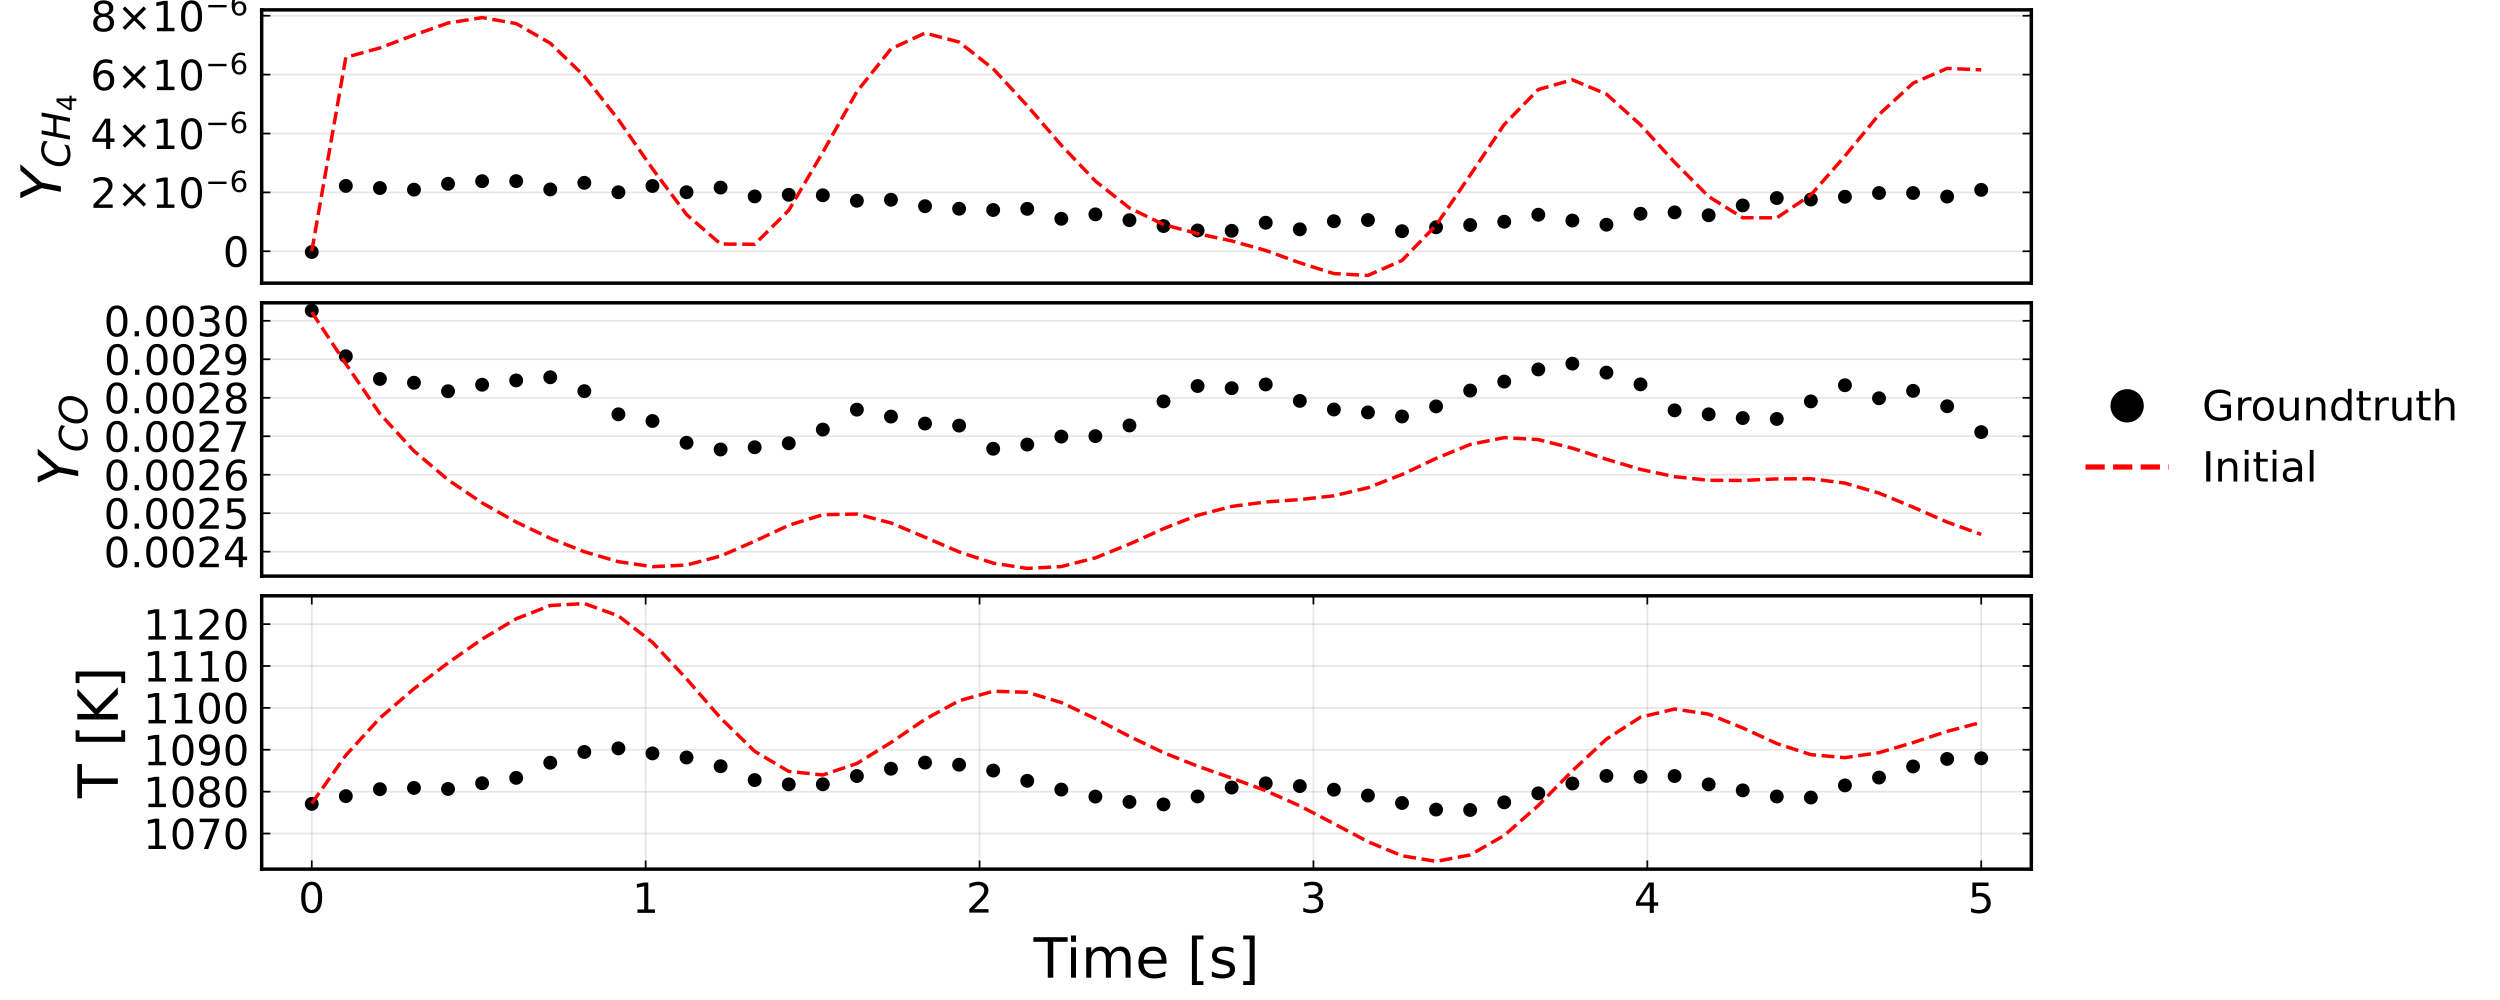 <?xml version="1.0" encoding="utf-8" standalone="no"?>
<!DOCTYPE svg PUBLIC "-//W3C//DTD SVG 1.1//EN"
  "http://www.w3.org/Graphics/SVG/1.1/DTD/svg11.dtd">
<!-- Created with matplotlib (https://matplotlib.org/) -->
<svg height="288pt" version="1.1" viewBox="0 0 720 288" width="720pt" xmlns="http://www.w3.org/2000/svg" xmlns:xlink="http://www.w3.org/1999/xlink">
 <defs>
  <style type="text/css">*{stroke-linecap:butt;stroke-linejoin:round;}</style>
 </defs>
 <g id="figure_1">
  <g id="patch_1">
   <path d="M 0 288 
L 720 288 
L 720 0 
L 0 0 
z
" style="fill:#ffffff;"/>
  </g>
  <g id="axes_1">
   <g id="patch_2">
    <path d="M 75.363 81.545 
L 585.015 81.545 
L 585.015 2.835 
L 75.363 2.835 
z
" style="fill:#ffffff;"/>
   </g>
   <g id="matplotlib.axis_1">
    <g id="xtick_1"/>
    <g id="xtick_2"/>
    <g id="xtick_3"/>
    <g id="xtick_4"/>
    <g id="xtick_5"/>
    <g id="xtick_6"/>
   </g>
   <g id="matplotlib.axis_2">
    <g id="ytick_1">
     <g id="line2d_1">
      <path clip-path="url(#p61546c32e8)" d="M 75.363 72.363 
L 585.015 72.363 
" style="fill:none;stroke:#000000;stroke-linecap:square;stroke-opacity:0.1;stroke-width:0.5;"/>
     </g>
     <g id="line2d_2">
      <defs>
       <path d="M 0 0 
L 2.5 0 
" id="md23086aab2" style="stroke:#000000;stroke-width:0.5;"/>
      </defs>
      <g>
       <use style="stroke:#000000;stroke-width:0.5;" x="75.363" xlink:href="#md23086aab2" y="72.363"/>
      </g>
     </g>
     <g id="line2d_3">
      <defs>
       <path d="M 0 0 
L -2.5 0 
" id="me1555cc470" style="stroke:#000000;stroke-width:0.5;"/>
      </defs>
      <g>
       <use style="stroke:#000000;stroke-width:0.5;" x="585.015" xlink:href="#me1555cc470" y="72.363"/>
      </g>
     </g>
     <g id="text_1">
      <!-- $\mathregular{0}$ -->
      <g transform="translate(64.183 76.922)scale(0.12 -0.12)">
       <defs>
        <path d="M 31.781 66.406 
Q 24.172 66.406 20.328 58.906 
Q 16.5 51.422 16.5 36.375 
Q 16.5 21.391 20.328 13.891 
Q 24.172 6.391 31.781 6.391 
Q 39.453 6.391 43.281 13.891 
Q 47.125 21.391 47.125 36.375 
Q 47.125 51.422 43.281 58.906 
Q 39.453 66.406 31.781 66.406 
z
M 31.781 74.219 
Q 44.047 74.219 50.516 64.516 
Q 56.984 54.828 56.984 36.375 
Q 56.984 17.969 50.516 8.266 
Q 44.047 -1.422 31.781 -1.422 
Q 19.531 -1.422 13.062 8.266 
Q 6.594 17.969 6.594 36.375 
Q 6.594 54.828 13.062 64.516 
Q 19.531 74.219 31.781 74.219 
z
" id="DejaVuSans-48"/>
       </defs>
       <use transform="translate(0 0.781)" xlink:href="#DejaVuSans-48"/>
      </g>
     </g>
    </g>
    <g id="ytick_2">
     <g id="line2d_4">
      <path clip-path="url(#p61546c32e8)" d="M 75.363 55.406 
L 585.015 55.406 
" style="fill:none;stroke:#000000;stroke-linecap:square;stroke-opacity:0.1;stroke-width:0.5;"/>
     </g>
     <g id="line2d_5">
      <g>
       <use style="stroke:#000000;stroke-width:0.5;" x="75.363" xlink:href="#md23086aab2" y="55.406"/>
      </g>
     </g>
     <g id="line2d_6">
      <g>
       <use style="stroke:#000000;stroke-width:0.5;" x="585.015" xlink:href="#me1555cc470" y="55.406"/>
      </g>
     </g>
     <g id="text_2">
      <!-- $\mathregular{2×10^{-6}}$ -->
      <g transform="translate(26.023 59.965)scale(0.12 -0.12)">
       <defs>
        <path d="M 19.188 8.297 
L 53.609 8.297 
L 53.609 0 
L 7.328 0 
L 7.328 8.297 
Q 12.938 14.109 22.625 23.891 
Q 32.328 33.688 34.812 36.531 
Q 39.547 41.844 41.422 45.531 
Q 43.312 49.219 43.312 52.781 
Q 43.312 58.594 39.234 62.25 
Q 35.156 65.922 28.609 65.922 
Q 23.969 65.922 18.812 64.312 
Q 13.672 62.703 7.812 59.422 
L 7.812 69.391 
Q 13.766 71.781 18.938 73 
Q 24.125 74.219 28.422 74.219 
Q 39.75 74.219 46.484 68.547 
Q 53.219 62.891 53.219 53.422 
Q 53.219 48.922 51.531 44.891 
Q 49.859 40.875 45.406 35.406 
Q 44.188 33.984 37.641 27.219 
Q 31.109 20.453 19.188 8.297 
z
" id="DejaVuSans-50"/>
        <path d="M 70.125 53.719 
L 47.797 31.297 
L 70.125 8.984 
L 64.312 3.078 
L 41.891 25.484 
L 19.484 3.078 
L 13.719 8.984 
L 35.984 31.297 
L 13.719 53.719 
L 19.484 59.625 
L 41.891 37.203 
L 64.312 59.625 
z
" id="DejaVuSans-215"/>
        <path d="M 12.406 8.297 
L 28.516 8.297 
L 28.516 63.922 
L 10.984 60.406 
L 10.984 69.391 
L 28.422 72.906 
L 38.281 72.906 
L 38.281 8.297 
L 54.391 8.297 
L 54.391 0 
L 12.406 0 
z
" id="DejaVuSans-49"/>
        <path d="M 10.594 35.5 
L 73.188 35.5 
L 73.188 27.203 
L 10.594 27.203 
z
" id="DejaVuSans-8722"/>
        <path d="M 33.016 40.375 
Q 26.375 40.375 22.484 35.828 
Q 18.609 31.297 18.609 23.391 
Q 18.609 15.531 22.484 10.953 
Q 26.375 6.391 33.016 6.391 
Q 39.656 6.391 43.531 10.953 
Q 47.406 15.531 47.406 23.391 
Q 47.406 31.297 43.531 35.828 
Q 39.656 40.375 33.016 40.375 
z
M 52.594 71.297 
L 52.594 62.312 
Q 48.875 64.062 45.094 64.984 
Q 41.312 65.922 37.594 65.922 
Q 27.828 65.922 22.672 59.328 
Q 17.531 52.734 16.797 39.406 
Q 19.672 43.656 24.016 45.922 
Q 28.375 48.188 33.594 48.188 
Q 44.578 48.188 50.953 41.516 
Q 57.328 34.859 57.328 23.391 
Q 57.328 12.156 50.688 5.359 
Q 44.047 -1.422 33.016 -1.422 
Q 20.359 -1.422 13.672 8.266 
Q 6.984 17.969 6.984 36.375 
Q 6.984 53.656 15.188 63.938 
Q 23.391 74.219 37.203 74.219 
Q 40.922 74.219 44.703 73.484 
Q 48.484 72.75 52.594 71.297 
z
" id="DejaVuSans-54"/>
       </defs>
       <use transform="translate(0 0.766)" xlink:href="#DejaVuSans-50"/>
       <use transform="translate(63.623 0.766)" xlink:href="#DejaVuSans-215"/>
       <use transform="translate(147.412 0.766)" xlink:href="#DejaVuSans-49"/>
       <use transform="translate(211.035 0.766)" xlink:href="#DejaVuSans-48"/>
       <use transform="translate(275.615 39.047)scale(0.7)" xlink:href="#DejaVuSans-8722"/>
       <use transform="translate(334.268 39.047)scale(0.7)" xlink:href="#DejaVuSans-54"/>
      </g>
     </g>
    </g>
    <g id="ytick_3">
     <g id="line2d_7">
      <path clip-path="url(#p61546c32e8)" d="M 75.363 38.449 
L 585.015 38.449 
" style="fill:none;stroke:#000000;stroke-linecap:square;stroke-opacity:0.1;stroke-width:0.5;"/>
     </g>
     <g id="line2d_8">
      <g>
       <use style="stroke:#000000;stroke-width:0.5;" x="75.363" xlink:href="#md23086aab2" y="38.449"/>
      </g>
     </g>
     <g id="line2d_9">
      <g>
       <use style="stroke:#000000;stroke-width:0.5;" x="585.015" xlink:href="#me1555cc470" y="38.449"/>
      </g>
     </g>
     <g id="text_3">
      <!-- $\mathregular{4×10^{-6}}$ -->
      <g transform="translate(26.023 43.008)scale(0.12 -0.12)">
       <defs>
        <path d="M 37.797 64.312 
L 12.891 25.391 
L 37.797 25.391 
z
M 35.203 72.906 
L 47.609 72.906 
L 47.609 25.391 
L 58.016 25.391 
L 58.016 17.188 
L 47.609 17.188 
L 47.609 0 
L 37.797 0 
L 37.797 17.188 
L 4.891 17.188 
L 4.891 26.703 
z
" id="DejaVuSans-52"/>
       </defs>
       <use transform="translate(0 0.766)" xlink:href="#DejaVuSans-52"/>
       <use transform="translate(63.623 0.766)" xlink:href="#DejaVuSans-215"/>
       <use transform="translate(147.412 0.766)" xlink:href="#DejaVuSans-49"/>
       <use transform="translate(211.035 0.766)" xlink:href="#DejaVuSans-48"/>
       <use transform="translate(275.615 39.047)scale(0.7)" xlink:href="#DejaVuSans-8722"/>
       <use transform="translate(334.268 39.047)scale(0.7)" xlink:href="#DejaVuSans-54"/>
      </g>
     </g>
    </g>
    <g id="ytick_4">
     <g id="line2d_10">
      <path clip-path="url(#p61546c32e8)" d="M 75.363 21.493 
L 585.015 21.493 
" style="fill:none;stroke:#000000;stroke-linecap:square;stroke-opacity:0.1;stroke-width:0.5;"/>
     </g>
     <g id="line2d_11">
      <g>
       <use style="stroke:#000000;stroke-width:0.5;" x="75.363" xlink:href="#md23086aab2" y="21.493"/>
      </g>
     </g>
     <g id="line2d_12">
      <g>
       <use style="stroke:#000000;stroke-width:0.5;" x="585.015" xlink:href="#me1555cc470" y="21.493"/>
      </g>
     </g>
     <g id="text_4">
      <!-- $\mathregular{6×10^{-6}}$ -->
      <g transform="translate(26.023 26.052)scale(0.12 -0.12)">
       <use transform="translate(0 0.766)" xlink:href="#DejaVuSans-54"/>
       <use transform="translate(63.623 0.766)" xlink:href="#DejaVuSans-215"/>
       <use transform="translate(147.412 0.766)" xlink:href="#DejaVuSans-49"/>
       <use transform="translate(211.035 0.766)" xlink:href="#DejaVuSans-48"/>
       <use transform="translate(275.615 39.047)scale(0.7)" xlink:href="#DejaVuSans-8722"/>
       <use transform="translate(334.268 39.047)scale(0.7)" xlink:href="#DejaVuSans-54"/>
      </g>
     </g>
    </g>
    <g id="ytick_5">
     <g id="line2d_13">
      <path clip-path="url(#p61546c32e8)" d="M 75.363 4.536 
L 585.015 4.536 
" style="fill:none;stroke:#000000;stroke-linecap:square;stroke-opacity:0.1;stroke-width:0.5;"/>
     </g>
     <g id="line2d_14">
      <g>
       <use style="stroke:#000000;stroke-width:0.5;" x="75.363" xlink:href="#md23086aab2" y="4.536"/>
      </g>
     </g>
     <g id="line2d_15">
      <g>
       <use style="stroke:#000000;stroke-width:0.5;" x="585.015" xlink:href="#me1555cc470" y="4.536"/>
      </g>
     </g>
     <g id="text_5">
      <!-- $\mathregular{8×10^{-6}}$ -->
      <g transform="translate(26.023 9.095)scale(0.12 -0.12)">
       <defs>
        <path d="M 31.781 34.625 
Q 24.75 34.625 20.719 30.859 
Q 16.703 27.094 16.703 20.516 
Q 16.703 13.922 20.719 10.156 
Q 24.75 6.391 31.781 6.391 
Q 38.812 6.391 42.859 10.172 
Q 46.922 13.969 46.922 20.516 
Q 46.922 27.094 42.891 30.859 
Q 38.875 34.625 31.781 34.625 
z
M 21.922 38.812 
Q 15.578 40.375 12.031 44.719 
Q 8.5 49.078 8.5 55.328 
Q 8.5 64.062 14.719 69.141 
Q 20.953 74.219 31.781 74.219 
Q 42.672 74.219 48.875 69.141 
Q 55.078 64.062 55.078 55.328 
Q 55.078 49.078 51.531 44.719 
Q 48 40.375 41.703 38.812 
Q 48.828 37.156 52.797 32.312 
Q 56.781 27.484 56.781 20.516 
Q 56.781 9.906 50.312 4.234 
Q 43.844 -1.422 31.781 -1.422 
Q 19.734 -1.422 13.25 4.234 
Q 6.781 9.906 6.781 20.516 
Q 6.781 27.484 10.781 32.312 
Q 14.797 37.156 21.922 38.812 
z
M 18.312 54.391 
Q 18.312 48.734 21.844 45.562 
Q 25.391 42.391 31.781 42.391 
Q 38.141 42.391 41.719 45.562 
Q 45.312 48.734 45.312 54.391 
Q 45.312 60.062 41.719 63.234 
Q 38.141 66.406 31.781 66.406 
Q 25.391 66.406 21.844 63.234 
Q 18.312 60.062 18.312 54.391 
z
" id="DejaVuSans-56"/>
       </defs>
       <use transform="translate(0 0.766)" xlink:href="#DejaVuSans-56"/>
       <use transform="translate(63.623 0.766)" xlink:href="#DejaVuSans-215"/>
       <use transform="translate(147.412 0.766)" xlink:href="#DejaVuSans-49"/>
       <use transform="translate(211.035 0.766)" xlink:href="#DejaVuSans-48"/>
       <use transform="translate(275.615 39.047)scale(0.7)" xlink:href="#DejaVuSans-8722"/>
       <use transform="translate(334.268 39.047)scale(0.7)" xlink:href="#DejaVuSans-54"/>
      </g>
     </g>
    </g>
    <g id="text_6">
     <!-- $Y_{CH_4}$ -->
     <g transform="translate(17.543 58.11)rotate(-90)scale(0.16 -0.16)">
      <defs>
       <path d="M 6.297 72.906 
L 16.891 72.906 
L 30.516 42.922 
L 56.5 72.906 
L 67.578 72.906 
L 34.516 34.719 
L 27.781 0 
L 17.922 0 
L 24.609 34.719 
z
" id="DejaVuSans-Oblique-89"/>
       <path d="M 69.484 67.281 
L 67.484 56.891 
Q 62.797 61.625 57.547 63.922 
Q 52.297 66.219 46.188 66.219 
Q 37.844 66.219 31.516 62.203 
Q 25.203 58.203 20.609 50 
Q 17.672 44.734 16.125 38.844 
Q 14.594 32.953 14.594 27 
Q 14.594 17.047 19.75 11.812 
Q 24.906 6.594 34.719 6.594 
Q 41.5 6.594 47.75 8.766 
Q 54 10.938 59.906 15.281 
L 57.625 3.609 
Q 51.812 1.125 45.875 -0.141 
Q 39.938 -1.422 33.984 -1.422 
Q 19.969 -1.422 12.078 6.188 
Q 4.203 13.812 4.203 27.391 
Q 4.203 36.078 7.203 44.469 
Q 10.203 52.875 15.828 59.812 
Q 21.781 67.188 29.422 70.703 
Q 37.062 74.219 47.219 74.219 
Q 53.469 74.219 59.062 72.484 
Q 64.656 70.75 69.484 67.281 
z
" id="DejaVuSans-Oblique-67"/>
       <path d="M 16.891 72.906 
L 26.812 72.906 
L 21 43.016 
L 56.781 43.016 
L 62.594 72.906 
L 72.516 72.906 
L 58.297 0 
L 48.391 0 
L 55.172 34.719 
L 19.391 34.719 
L 12.594 0 
L 2.688 0 
z
" id="DejaVuSans-Oblique-72"/>
      </defs>
      <use transform="translate(0 0.094)" xlink:href="#DejaVuSans-Oblique-89"/>
      <use transform="translate(61.084 -16.312)scale(0.7)" xlink:href="#DejaVuSans-Oblique-67"/>
      <use transform="translate(109.961 -16.312)scale(0.7)" xlink:href="#DejaVuSans-Oblique-72"/>
      <use transform="translate(162.598 -27.797)scale(0.49)" xlink:href="#DejaVuSans-52"/>
     </g>
    </g>
   </g>
   <g id="PathCollection_1">
    <defs>
     <path d="M 0 2 
C 0.53 2 1.039 1.789 1.414 1.414 
C 1.789 1.039 2 0.53 2 0 
C 2 -0.53 1.789 -1.039 1.414 -1.414 
C 1.039 -1.789 0.53 -2 0 -2 
C -0.53 -2 -1.039 -1.789 -1.414 -1.414 
C -1.789 -1.039 -2 -0.53 -2 0 
C -2 0.53 -1.789 1.039 -1.414 1.414 
C -1.039 1.789 -0.53 2 0 2 
z
" id="mbb23304b77"/>
    </defs>
    <g clip-path="url(#p61546c32e8)">
     <use x="89.787" xlink:href="#mbb23304b77" y="72.581"/>
     <use x="99.6" xlink:href="#mbb23304b77" y="53.538"/>
     <use x="109.412" xlink:href="#mbb23304b77" y="54.155"/>
     <use x="119.224" xlink:href="#mbb23304b77" y="54.618"/>
     <use x="129.036" xlink:href="#mbb23304b77" y="52.937"/>
     <use x="138.849" xlink:href="#mbb23304b77" y="52.18"/>
     <use x="148.661" xlink:href="#mbb23304b77" y="52.161"/>
     <use x="158.473" xlink:href="#mbb23304b77" y="54.555"/>
     <use x="168.286" xlink:href="#mbb23304b77" y="52.648"/>
     <use x="178.098" xlink:href="#mbb23304b77" y="55.369"/>
     <use x="187.91" xlink:href="#mbb23304b77" y="53.565"/>
     <use x="197.723" xlink:href="#mbb23304b77" y="55.356"/>
     <use x="207.535" xlink:href="#mbb23304b77" y="54.022"/>
     <use x="217.347" xlink:href="#mbb23304b77" y="56.566"/>
     <use x="227.16" xlink:href="#mbb23304b77" y="56.1"/>
     <use x="236.972" xlink:href="#mbb23304b77" y="56.24"/>
     <use x="246.784" xlink:href="#mbb23304b77" y="57.815"/>
     <use x="256.597" xlink:href="#mbb23304b77" y="57.53"/>
     <use x="266.409" xlink:href="#mbb23304b77" y="59.381"/>
     <use x="276.221" xlink:href="#mbb23304b77" y="60.116"/>
     <use x="286.034" xlink:href="#mbb23304b77" y="60.475"/>
     <use x="295.846" xlink:href="#mbb23304b77" y="60.148"/>
     <use x="305.658" xlink:href="#mbb23304b77" y="63.007"/>
     <use x="315.471" xlink:href="#mbb23304b77" y="61.738"/>
     <use x="325.283" xlink:href="#mbb23304b77" y="63.403"/>
     <use x="335.095" xlink:href="#mbb23304b77" y="65.099"/>
     <use x="344.908" xlink:href="#mbb23304b77" y="66.375"/>
     <use x="354.72" xlink:href="#mbb23304b77" y="66.476"/>
     <use x="364.532" xlink:href="#mbb23304b77" y="64.143"/>
     <use x="374.345" xlink:href="#mbb23304b77" y="66.039"/>
     <use x="384.157" xlink:href="#mbb23304b77" y="63.705"/>
     <use x="393.969" xlink:href="#mbb23304b77" y="63.369"/>
     <use x="403.782" xlink:href="#mbb23304b77" y="66.588"/>
     <use x="413.594" xlink:href="#mbb23304b77" y="65.454"/>
     <use x="423.406" xlink:href="#mbb23304b77" y="64.806"/>
     <use x="433.219" xlink:href="#mbb23304b77" y="63.85"/>
     <use x="443.031" xlink:href="#mbb23304b77" y="61.844"/>
     <use x="452.843" xlink:href="#mbb23304b77" y="63.512"/>
     <use x="462.656" xlink:href="#mbb23304b77" y="64.712"/>
     <use x="472.468" xlink:href="#mbb23304b77" y="61.56"/>
     <use x="482.28" xlink:href="#mbb23304b77" y="61.16"/>
     <use x="492.093" xlink:href="#mbb23304b77" y="61.992"/>
     <use x="501.905" xlink:href="#mbb23304b77" y="59.162"/>
     <use x="511.717" xlink:href="#mbb23304b77" y="57.037"/>
     <use x="521.53" xlink:href="#mbb23304b77" y="57.466"/>
     <use x="531.342" xlink:href="#mbb23304b77" y="56.662"/>
     <use x="541.154" xlink:href="#mbb23304b77" y="55.588"/>
     <use x="550.967" xlink:href="#mbb23304b77" y="55.58"/>
     <use x="560.779" xlink:href="#mbb23304b77" y="56.613"/>
     <use x="570.591" xlink:href="#mbb23304b77" y="54.681"/>
    </g>
   </g>
   <g id="line2d_16">
    <path clip-path="url(#p61546c32e8)" d="M 89.787 72.363 
L 99.6 16.514 
L 109.412 13.804 
L 119.224 10.093 
L 129.036 6.63 
L 138.849 5.062 
L 148.661 6.785 
L 158.473 12.451 
L 168.286 21.928 
L 178.098 34.463 
L 187.91 48.596 
L 197.723 61.776 
L 207.535 70.283 
L 217.347 70.353 
L 227.16 60.578 
L 236.972 43.846 
L 246.784 26.387 
L 256.597 14.082 
L 266.409 9.521 
L 276.221 12.11 
L 286.034 19.818 
L 295.846 30.423 
L 305.658 41.839 
L 315.471 52.144 
L 325.283 59.892 
L 335.095 64.661 
L 344.908 67.298 
L 354.72 69.375 
L 364.532 72.136 
L 374.345 75.683 
L 384.157 78.798 
L 393.969 79.318 
L 403.782 75.004 
L 413.594 64.867 
L 423.406 50.442 
L 433.219 35.841 
L 443.031 25.791 
L 452.843 22.982 
L 462.656 27.108 
L 472.468 35.952 
L 482.28 46.736 
L 492.093 56.606 
L 501.905 62.707 
L 511.717 62.734 
L 521.53 56.139 
L 531.342 44.942 
L 541.154 32.989 
L 550.967 23.947 
L 560.779 19.702 
L 570.591 20.113 
" style="fill:none;stroke:#ff0000;stroke-dasharray:3.7,1.6;stroke-dashoffset:0;"/>
   </g>
   <g id="patch_3">
    <path d="M 75.363 81.545 
L 75.363 2.835 
" style="fill:none;stroke:#000000;stroke-linecap:square;stroke-linejoin:miter;"/>
   </g>
   <g id="patch_4">
    <path d="M 585.015 81.545 
L 585.015 2.835 
" style="fill:none;stroke:#000000;stroke-linecap:square;stroke-linejoin:miter;"/>
   </g>
   <g id="patch_5">
    <path d="M 75.363 81.545 
L 585.015 81.545 
" style="fill:none;stroke:#000000;stroke-linecap:square;stroke-linejoin:miter;"/>
   </g>
   <g id="patch_6">
    <path d="M 75.363 2.835 
L 585.015 2.835 
" style="fill:none;stroke:#000000;stroke-linecap:square;stroke-linejoin:miter;"/>
   </g>
  </g>
  <g id="axes_2">
   <g id="patch_7">
    <path d="M 75.363 165.925 
L 585.015 165.925 
L 585.015 87.215 
L 75.363 87.215 
z
" style="fill:#ffffff;"/>
   </g>
   <g id="matplotlib.axis_3">
    <g id="xtick_7"/>
    <g id="xtick_8"/>
    <g id="xtick_9"/>
    <g id="xtick_10"/>
    <g id="xtick_11"/>
    <g id="xtick_12"/>
   </g>
   <g id="matplotlib.axis_4">
    <g id="ytick_6">
     <g id="line2d_17">
      <path clip-path="url(#pd3dad4cefc)" d="M 75.363 158.888 
L 585.015 158.888 
" style="fill:none;stroke:#000000;stroke-linecap:square;stroke-opacity:0.1;stroke-width:0.5;"/>
     </g>
     <g id="line2d_18">
      <g>
       <use style="stroke:#000000;stroke-width:0.5;" x="75.363" xlink:href="#md23086aab2" y="158.888"/>
      </g>
     </g>
     <g id="line2d_19">
      <g>
       <use style="stroke:#000000;stroke-width:0.5;" x="585.015" xlink:href="#me1555cc470" y="158.888"/>
      </g>
     </g>
     <g id="text_7">
      <!-- $\mathregular{0.0024}$ -->
      <g transform="translate(29.863 163.447)scale(0.12 -0.12)">
       <defs>
        <path d="M 10.688 12.406 
L 21 12.406 
L 21 0 
L 10.688 0 
z
" id="DejaVuSans-46"/>
       </defs>
       <use transform="translate(0 0.781)" xlink:href="#DejaVuSans-48"/>
       <use transform="translate(63.623 0.781)" xlink:href="#DejaVuSans-46"/>
       <use transform="translate(95.41 0.781)" xlink:href="#DejaVuSans-48"/>
       <use transform="translate(159.033 0.781)" xlink:href="#DejaVuSans-48"/>
       <use transform="translate(222.656 0.781)" xlink:href="#DejaVuSans-50"/>
       <use transform="translate(286.279 0.781)" xlink:href="#DejaVuSans-52"/>
      </g>
     </g>
    </g>
    <g id="ytick_7">
     <g id="line2d_20">
      <path clip-path="url(#pd3dad4cefc)" d="M 75.363 147.805 
L 585.015 147.805 
" style="fill:none;stroke:#000000;stroke-linecap:square;stroke-opacity:0.1;stroke-width:0.5;"/>
     </g>
     <g id="line2d_21">
      <g>
       <use style="stroke:#000000;stroke-width:0.5;" x="75.363" xlink:href="#md23086aab2" y="147.805"/>
      </g>
     </g>
     <g id="line2d_22">
      <g>
       <use style="stroke:#000000;stroke-width:0.5;" x="585.015" xlink:href="#me1555cc470" y="147.805"/>
      </g>
     </g>
     <g id="text_8">
      <!-- $\mathregular{0.0025}$ -->
      <g transform="translate(29.863 152.364)scale(0.12 -0.12)">
       <defs>
        <path d="M 10.797 72.906 
L 49.516 72.906 
L 49.516 64.594 
L 19.828 64.594 
L 19.828 46.734 
Q 21.969 47.469 24.109 47.828 
Q 26.266 48.188 28.422 48.188 
Q 40.625 48.188 47.75 41.5 
Q 54.891 34.812 54.891 23.391 
Q 54.891 11.625 47.562 5.094 
Q 40.234 -1.422 26.906 -1.422 
Q 22.312 -1.422 17.547 -0.641 
Q 12.797 0.141 7.719 1.703 
L 7.719 11.625 
Q 12.109 9.234 16.797 8.062 
Q 21.484 6.891 26.703 6.891 
Q 35.156 6.891 40.078 11.328 
Q 45.016 15.766 45.016 23.391 
Q 45.016 31 40.078 35.438 
Q 35.156 39.891 26.703 39.891 
Q 22.75 39.891 18.812 39.016 
Q 14.891 38.141 10.797 36.281 
z
" id="DejaVuSans-53"/>
       </defs>
       <use transform="translate(0 0.781)" xlink:href="#DejaVuSans-48"/>
       <use transform="translate(63.623 0.781)" xlink:href="#DejaVuSans-46"/>
       <use transform="translate(95.41 0.781)" xlink:href="#DejaVuSans-48"/>
       <use transform="translate(159.033 0.781)" xlink:href="#DejaVuSans-48"/>
       <use transform="translate(222.656 0.781)" xlink:href="#DejaVuSans-50"/>
       <use transform="translate(286.279 0.781)" xlink:href="#DejaVuSans-53"/>
      </g>
     </g>
    </g>
    <g id="ytick_8">
     <g id="line2d_23">
      <path clip-path="url(#pd3dad4cefc)" d="M 75.363 136.723 
L 585.015 136.723 
" style="fill:none;stroke:#000000;stroke-linecap:square;stroke-opacity:0.1;stroke-width:0.5;"/>
     </g>
     <g id="line2d_24">
      <g>
       <use style="stroke:#000000;stroke-width:0.5;" x="75.363" xlink:href="#md23086aab2" y="136.723"/>
      </g>
     </g>
     <g id="line2d_25">
      <g>
       <use style="stroke:#000000;stroke-width:0.5;" x="585.015" xlink:href="#me1555cc470" y="136.723"/>
      </g>
     </g>
     <g id="text_9">
      <!-- $\mathregular{0.0026}$ -->
      <g transform="translate(29.863 141.282)scale(0.12 -0.12)">
       <use transform="translate(0 0.781)" xlink:href="#DejaVuSans-48"/>
       <use transform="translate(63.623 0.781)" xlink:href="#DejaVuSans-46"/>
       <use transform="translate(95.41 0.781)" xlink:href="#DejaVuSans-48"/>
       <use transform="translate(159.033 0.781)" xlink:href="#DejaVuSans-48"/>
       <use transform="translate(222.656 0.781)" xlink:href="#DejaVuSans-50"/>
       <use transform="translate(286.279 0.781)" xlink:href="#DejaVuSans-54"/>
      </g>
     </g>
    </g>
    <g id="ytick_9">
     <g id="line2d_26">
      <path clip-path="url(#pd3dad4cefc)" d="M 75.363 125.641 
L 585.015 125.641 
" style="fill:none;stroke:#000000;stroke-linecap:square;stroke-opacity:0.1;stroke-width:0.5;"/>
     </g>
     <g id="line2d_27">
      <g>
       <use style="stroke:#000000;stroke-width:0.5;" x="75.363" xlink:href="#md23086aab2" y="125.641"/>
      </g>
     </g>
     <g id="line2d_28">
      <g>
       <use style="stroke:#000000;stroke-width:0.5;" x="585.015" xlink:href="#me1555cc470" y="125.641"/>
      </g>
     </g>
     <g id="text_10">
      <!-- $\mathregular{0.0027}$ -->
      <g transform="translate(29.863 130.2)scale(0.12 -0.12)">
       <defs>
        <path d="M 8.203 72.906 
L 55.078 72.906 
L 55.078 68.703 
L 28.609 0 
L 18.312 0 
L 43.219 64.594 
L 8.203 64.594 
z
" id="DejaVuSans-55"/>
       </defs>
       <use transform="translate(0 0.781)" xlink:href="#DejaVuSans-48"/>
       <use transform="translate(63.623 0.781)" xlink:href="#DejaVuSans-46"/>
       <use transform="translate(95.41 0.781)" xlink:href="#DejaVuSans-48"/>
       <use transform="translate(159.033 0.781)" xlink:href="#DejaVuSans-48"/>
       <use transform="translate(222.656 0.781)" xlink:href="#DejaVuSans-50"/>
       <use transform="translate(286.279 0.781)" xlink:href="#DejaVuSans-55"/>
      </g>
     </g>
    </g>
    <g id="ytick_10">
     <g id="line2d_29">
      <path clip-path="url(#pd3dad4cefc)" d="M 75.363 114.559 
L 585.015 114.559 
" style="fill:none;stroke:#000000;stroke-linecap:square;stroke-opacity:0.1;stroke-width:0.5;"/>
     </g>
     <g id="line2d_30">
      <g>
       <use style="stroke:#000000;stroke-width:0.5;" x="75.363" xlink:href="#md23086aab2" y="114.559"/>
      </g>
     </g>
     <g id="line2d_31">
      <g>
       <use style="stroke:#000000;stroke-width:0.5;" x="585.015" xlink:href="#me1555cc470" y="114.559"/>
      </g>
     </g>
     <g id="text_11">
      <!-- $\mathregular{0.0028}$ -->
      <g transform="translate(29.863 119.118)scale(0.12 -0.12)">
       <use transform="translate(0 0.781)" xlink:href="#DejaVuSans-48"/>
       <use transform="translate(63.623 0.781)" xlink:href="#DejaVuSans-46"/>
       <use transform="translate(95.41 0.781)" xlink:href="#DejaVuSans-48"/>
       <use transform="translate(159.033 0.781)" xlink:href="#DejaVuSans-48"/>
       <use transform="translate(222.656 0.781)" xlink:href="#DejaVuSans-50"/>
       <use transform="translate(286.279 0.781)" xlink:href="#DejaVuSans-56"/>
      </g>
     </g>
    </g>
    <g id="ytick_11">
     <g id="line2d_32">
      <path clip-path="url(#pd3dad4cefc)" d="M 75.363 103.477 
L 585.015 103.477 
" style="fill:none;stroke:#000000;stroke-linecap:square;stroke-opacity:0.1;stroke-width:0.5;"/>
     </g>
     <g id="line2d_33">
      <g>
       <use style="stroke:#000000;stroke-width:0.5;" x="75.363" xlink:href="#md23086aab2" y="103.477"/>
      </g>
     </g>
     <g id="line2d_34">
      <g>
       <use style="stroke:#000000;stroke-width:0.5;" x="585.015" xlink:href="#me1555cc470" y="103.477"/>
      </g>
     </g>
     <g id="text_12">
      <!-- $\mathregular{0.0029}$ -->
      <g transform="translate(29.983 108.036)scale(0.12 -0.12)">
       <defs>
        <path d="M 10.984 1.516 
L 10.984 10.5 
Q 14.703 8.734 18.5 7.812 
Q 22.312 6.891 25.984 6.891 
Q 35.75 6.891 40.891 13.453 
Q 46.047 20.016 46.781 33.406 
Q 43.953 29.203 39.594 26.953 
Q 35.25 24.703 29.984 24.703 
Q 19.047 24.703 12.672 31.312 
Q 6.297 37.938 6.297 49.422 
Q 6.297 60.641 12.938 67.422 
Q 19.578 74.219 30.609 74.219 
Q 43.266 74.219 49.922 64.516 
Q 56.594 54.828 56.594 36.375 
Q 56.594 19.141 48.406 8.859 
Q 40.234 -1.422 26.422 -1.422 
Q 22.703 -1.422 18.891 -0.688 
Q 15.094 0.047 10.984 1.516 
z
M 30.609 32.422 
Q 37.25 32.422 41.125 36.953 
Q 45.016 41.5 45.016 49.422 
Q 45.016 57.281 41.125 61.844 
Q 37.25 66.406 30.609 66.406 
Q 23.969 66.406 20.094 61.844 
Q 16.219 57.281 16.219 49.422 
Q 16.219 41.5 20.094 36.953 
Q 23.969 32.422 30.609 32.422 
z
" id="DejaVuSans-57"/>
       </defs>
       <use transform="translate(0 0.781)" xlink:href="#DejaVuSans-48"/>
       <use transform="translate(63.623 0.781)" xlink:href="#DejaVuSans-46"/>
       <use transform="translate(95.41 0.781)" xlink:href="#DejaVuSans-48"/>
       <use transform="translate(159.033 0.781)" xlink:href="#DejaVuSans-48"/>
       <use transform="translate(222.656 0.781)" xlink:href="#DejaVuSans-50"/>
       <use transform="translate(284.529 0.781)" xlink:href="#DejaVuSans-57"/>
      </g>
     </g>
    </g>
    <g id="ytick_12">
     <g id="line2d_35">
      <path clip-path="url(#pd3dad4cefc)" d="M 75.363 92.395 
L 585.015 92.395 
" style="fill:none;stroke:#000000;stroke-linecap:square;stroke-opacity:0.1;stroke-width:0.5;"/>
     </g>
     <g id="line2d_36">
      <g>
       <use style="stroke:#000000;stroke-width:0.5;" x="75.363" xlink:href="#md23086aab2" y="92.395"/>
      </g>
     </g>
     <g id="line2d_37">
      <g>
       <use style="stroke:#000000;stroke-width:0.5;" x="585.015" xlink:href="#me1555cc470" y="92.395"/>
      </g>
     </g>
     <g id="text_13">
      <!-- $\mathregular{0.0030}$ -->
      <g transform="translate(29.863 96.954)scale(0.12 -0.12)">
       <defs>
        <path d="M 40.578 39.312 
Q 47.656 37.797 51.625 33 
Q 55.609 28.219 55.609 21.188 
Q 55.609 10.406 48.188 4.484 
Q 40.766 -1.422 27.094 -1.422 
Q 22.516 -1.422 17.656 -0.516 
Q 12.797 0.391 7.625 2.203 
L 7.625 11.719 
Q 11.719 9.328 16.594 8.109 
Q 21.484 6.891 26.812 6.891 
Q 36.078 6.891 40.938 10.547 
Q 45.797 14.203 45.797 21.188 
Q 45.797 27.641 41.281 31.266 
Q 36.766 34.906 28.719 34.906 
L 20.219 34.906 
L 20.219 43.016 
L 29.109 43.016 
Q 36.375 43.016 40.234 45.922 
Q 44.094 48.828 44.094 54.297 
Q 44.094 59.906 40.109 62.906 
Q 36.141 65.922 28.719 65.922 
Q 24.656 65.922 20.016 65.031 
Q 15.375 64.156 9.812 62.312 
L 9.812 71.094 
Q 15.438 72.656 20.344 73.438 
Q 25.25 74.219 29.594 74.219 
Q 40.828 74.219 47.359 69.109 
Q 53.906 64.016 53.906 55.328 
Q 53.906 49.266 50.438 45.094 
Q 46.969 40.922 40.578 39.312 
z
" id="DejaVuSans-51"/>
       </defs>
       <use transform="translate(0 0.781)" xlink:href="#DejaVuSans-48"/>
       <use transform="translate(63.623 0.781)" xlink:href="#DejaVuSans-46"/>
       <use transform="translate(95.41 0.781)" xlink:href="#DejaVuSans-48"/>
       <use transform="translate(159.033 0.781)" xlink:href="#DejaVuSans-48"/>
       <use transform="translate(222.656 0.781)" xlink:href="#DejaVuSans-51"/>
       <use transform="translate(286.279 0.781)" xlink:href="#DejaVuSans-48"/>
      </g>
     </g>
    </g>
    <g id="text_14">
     <!-- $Y_{CO}$ -->
     <g transform="translate(22.536 140.01)rotate(-90)scale(0.16 -0.16)">
      <defs>
       <path d="M 45.609 66.219 
Q 37.5 66.219 31.297 62.281 
Q 25.094 58.344 20.516 50.297 
Q 17.578 45.172 16.031 39.406 
Q 14.5 33.641 14.5 27.781 
Q 14.5 17.625 19.359 12.109 
Q 24.219 6.594 33.109 6.594 
Q 41.109 6.594 47.375 10.562 
Q 53.656 14.547 58.109 22.406 
Q 61.078 27.688 62.641 33.469 
Q 64.203 39.266 64.203 45.016 
Q 64.203 55.125 59.312 60.672 
Q 54.438 66.219 45.609 66.219 
z
M 32.812 -1.422 
Q 19.391 -1.422 11.688 6.531 
Q 4 14.5 4 28.328 
Q 4 36.234 7 44.484 
Q 10.016 52.734 15.281 59.188 
Q 21.484 66.75 29.094 70.484 
Q 36.719 74.219 45.906 74.219 
Q 59.281 74.219 66.984 66.328 
Q 74.703 58.453 74.703 44.828 
Q 74.703 36.422 71.766 28.312 
Q 68.844 20.219 63.375 13.625 
Q 57.125 6 49.578 2.281 
Q 42.047 -1.422 32.812 -1.422 
z
" id="DejaVuSans-Oblique-79"/>
      </defs>
      <use transform="translate(0 0.094)" xlink:href="#DejaVuSans-Oblique-89"/>
      <use transform="translate(61.084 -16.312)scale(0.7)" xlink:href="#DejaVuSans-Oblique-67"/>
      <use transform="translate(109.961 -16.312)scale(0.7)" xlink:href="#DejaVuSans-Oblique-79"/>
     </g>
    </g>
   </g>
   <g id="PathCollection_2">
    <g clip-path="url(#pd3dad4cefc)">
     <use x="89.787" xlink:href="#mbb23304b77" y="89.442"/>
     <use x="99.6" xlink:href="#mbb23304b77" y="102.602"/>
     <use x="109.412" xlink:href="#mbb23304b77" y="109.134"/>
     <use x="119.224" xlink:href="#mbb23304b77" y="110.231"/>
     <use x="129.036" xlink:href="#mbb23304b77" y="112.675"/>
     <use x="138.849" xlink:href="#mbb23304b77" y="110.801"/>
     <use x="148.661" xlink:href="#mbb23304b77" y="109.559"/>
     <use x="158.473" xlink:href="#mbb23304b77" y="108.654"/>
     <use x="168.286" xlink:href="#mbb23304b77" y="112.652"/>
     <use x="178.098" xlink:href="#mbb23304b77" y="119.321"/>
     <use x="187.91" xlink:href="#mbb23304b77" y="121.247"/>
     <use x="197.723" xlink:href="#mbb23304b77" y="127.522"/>
     <use x="207.535" xlink:href="#mbb23304b77" y="129.449"/>
     <use x="217.347" xlink:href="#mbb23304b77" y="128.806"/>
     <use x="227.16" xlink:href="#mbb23304b77" y="127.667"/>
     <use x="236.972" xlink:href="#mbb23304b77" y="123.71"/>
     <use x="246.784" xlink:href="#mbb23304b77" y="117.979"/>
     <use x="256.597" xlink:href="#mbb23304b77" y="119.975"/>
     <use x="266.409" xlink:href="#mbb23304b77" y="121.982"/>
     <use x="276.221" xlink:href="#mbb23304b77" y="122.569"/>
     <use x="286.034" xlink:href="#mbb23304b77" y="129.242"/>
     <use x="295.846" xlink:href="#mbb23304b77" y="128.036"/>
     <use x="305.658" xlink:href="#mbb23304b77" y="125.738"/>
     <use x="315.471" xlink:href="#mbb23304b77" y="125.607"/>
     <use x="325.283" xlink:href="#mbb23304b77" y="122.532"/>
     <use x="335.095" xlink:href="#mbb23304b77" y="115.592"/>
     <use x="344.908" xlink:href="#mbb23304b77" y="111.177"/>
     <use x="354.72" xlink:href="#mbb23304b77" y="111.798"/>
     <use x="364.532" xlink:href="#mbb23304b77" y="110.718"/>
     <use x="374.345" xlink:href="#mbb23304b77" y="115.462"/>
     <use x="384.157" xlink:href="#mbb23304b77" y="117.939"/>
     <use x="393.969" xlink:href="#mbb23304b77" y="118.782"/>
     <use x="403.782" xlink:href="#mbb23304b77" y="119.941"/>
     <use x="413.594" xlink:href="#mbb23304b77" y="117.046"/>
     <use x="423.406" xlink:href="#mbb23304b77" y="112.477"/>
     <use x="433.219" xlink:href="#mbb23304b77" y="109.892"/>
     <use x="443.031" xlink:href="#mbb23304b77" y="106.391"/>
     <use x="452.843" xlink:href="#mbb23304b77" y="104.729"/>
     <use x="462.656" xlink:href="#mbb23304b77" y="107.312"/>
     <use x="472.468" xlink:href="#mbb23304b77" y="110.7"/>
     <use x="482.28" xlink:href="#mbb23304b77" y="118.175"/>
     <use x="492.093" xlink:href="#mbb23304b77" y="119.323"/>
     <use x="501.905" xlink:href="#mbb23304b77" y="120.4"/>
     <use x="511.717" xlink:href="#mbb23304b77" y="120.66"/>
     <use x="521.53" xlink:href="#mbb23304b77" y="115.596"/>
     <use x="531.342" xlink:href="#mbb23304b77" y="110.944"/>
     <use x="541.154" xlink:href="#mbb23304b77" y="114.7"/>
     <use x="550.967" xlink:href="#mbb23304b77" y="112.562"/>
     <use x="560.779" xlink:href="#mbb23304b77" y="117.001"/>
     <use x="570.591" xlink:href="#mbb23304b77" y="124.445"/>
    </g>
   </g>
   <g id="line2d_38">
    <path clip-path="url(#pd3dad4cefc)" d="M 89.787 89.893 
L 99.6 104.782 
L 109.412 119.163 
L 119.224 129.893 
L 129.036 138.188 
L 138.849 144.832 
L 148.661 150.35 
L 158.473 155.027 
L 168.286 158.901 
L 178.098 161.764 
L 187.91 163.2 
L 197.723 162.734 
L 207.535 160.144 
L 217.347 155.873 
L 227.16 151.278 
L 236.972 148.235 
L 246.784 148.045 
L 256.597 150.61 
L 266.409 154.726 
L 276.221 158.955 
L 286.034 162.18 
L 295.846 163.698 
L 305.658 163.171 
L 315.471 160.661 
L 325.283 156.701 
L 335.095 152.256 
L 344.908 148.406 
L 354.72 145.849 
L 364.532 144.566 
L 374.345 143.875 
L 384.157 142.787 
L 393.969 140.463 
L 403.782 136.657 
L 413.594 132.028 
L 423.406 128.007 
L 433.219 126.03 
L 443.031 126.608 
L 452.843 129.084 
L 462.656 132.27 
L 472.468 135.187 
L 482.28 137.283 
L 492.093 138.322 
L 501.905 138.372 
L 511.717 137.925 
L 521.53 137.883 
L 531.342 139.138 
L 541.154 142.013 
L 550.967 146.061 
L 560.779 150.357 
L 570.591 153.909 
" style="fill:none;stroke:#ff0000;stroke-dasharray:3.7,1.6;stroke-dashoffset:0;"/>
   </g>
   <g id="patch_8">
    <path d="M 75.363 165.925 
L 75.363 87.215 
" style="fill:none;stroke:#000000;stroke-linecap:square;stroke-linejoin:miter;"/>
   </g>
   <g id="patch_9">
    <path d="M 585.015 165.925 
L 585.015 87.215 
" style="fill:none;stroke:#000000;stroke-linecap:square;stroke-linejoin:miter;"/>
   </g>
   <g id="patch_10">
    <path d="M 75.363 165.925 
L 585.015 165.925 
" style="fill:none;stroke:#000000;stroke-linecap:square;stroke-linejoin:miter;"/>
   </g>
   <g id="patch_11">
    <path d="M 75.363 87.215 
L 585.015 87.215 
" style="fill:none;stroke:#000000;stroke-linecap:square;stroke-linejoin:miter;"/>
   </g>
   <g id="legend_1">
    <g id="line2d_39">
     <path d="M 600.615 116.874 
L 624.615 116.874 
" style="fill:none;"/>
    </g>
    <g id="line2d_40">
     <defs>
      <path d="M 0 4.8 
C 1.273 4.8 2.494 4.294 3.394 3.394 
C 4.294 2.494 4.8 1.273 4.8 0 
C 4.8 -1.273 4.294 -2.494 3.394 -3.394 
C 2.494 -4.294 1.273 -4.8 0 -4.8 
C -1.273 -4.8 -2.494 -4.294 -3.394 -3.394 
C -4.294 -2.494 -4.8 -1.273 -4.8 0 
C -4.8 1.273 -4.294 2.494 -3.394 3.394 
C -2.494 4.294 -1.273 4.8 0 4.8 
z
" id="m2137cca95e"/>
     </defs>
     <g>
      <use x="612.615" xlink:href="#m2137cca95e" y="116.874"/>
     </g>
    </g>
    <g id="text_15">
     <!-- Groundtruth -->
     <g transform="translate(634.215 121.074)scale(0.12 -0.12)">
      <defs>
       <path d="M 59.516 10.406 
L 59.516 29.984 
L 43.406 29.984 
L 43.406 38.094 
L 69.281 38.094 
L 69.281 6.781 
Q 63.578 2.734 56.688 0.656 
Q 49.812 -1.422 42 -1.422 
Q 24.906 -1.422 15.25 8.562 
Q 5.609 18.562 5.609 36.375 
Q 5.609 54.25 15.25 64.234 
Q 24.906 74.219 42 74.219 
Q 49.125 74.219 55.547 72.453 
Q 61.969 70.703 67.391 67.281 
L 67.391 56.781 
Q 61.922 61.422 55.766 63.766 
Q 49.609 66.109 42.828 66.109 
Q 29.438 66.109 22.719 58.641 
Q 16.016 51.172 16.016 36.375 
Q 16.016 21.625 22.719 14.156 
Q 29.438 6.688 42.828 6.688 
Q 48.047 6.688 52.141 7.594 
Q 56.25 8.5 59.516 10.406 
z
" id="DejaVuSans-71"/>
       <path d="M 41.109 46.297 
Q 39.594 47.172 37.812 47.578 
Q 36.031 48 33.891 48 
Q 26.266 48 22.188 43.047 
Q 18.109 38.094 18.109 28.812 
L 18.109 0 
L 9.078 0 
L 9.078 54.688 
L 18.109 54.688 
L 18.109 46.188 
Q 20.953 51.172 25.484 53.578 
Q 30.031 56 36.531 56 
Q 37.453 56 38.578 55.875 
Q 39.703 55.766 41.062 55.516 
z
" id="DejaVuSans-114"/>
       <path d="M 30.609 48.391 
Q 23.391 48.391 19.188 42.75 
Q 14.984 37.109 14.984 27.297 
Q 14.984 17.484 19.156 11.844 
Q 23.344 6.203 30.609 6.203 
Q 37.797 6.203 41.984 11.859 
Q 46.188 17.531 46.188 27.297 
Q 46.188 37.016 41.984 42.703 
Q 37.797 48.391 30.609 48.391 
z
M 30.609 56 
Q 42.328 56 49.016 48.375 
Q 55.719 40.766 55.719 27.297 
Q 55.719 13.875 49.016 6.219 
Q 42.328 -1.422 30.609 -1.422 
Q 18.844 -1.422 12.172 6.219 
Q 5.516 13.875 5.516 27.297 
Q 5.516 40.766 12.172 48.375 
Q 18.844 56 30.609 56 
z
" id="DejaVuSans-111"/>
       <path d="M 8.5 21.578 
L 8.5 54.688 
L 17.484 54.688 
L 17.484 21.922 
Q 17.484 14.156 20.5 10.266 
Q 23.531 6.391 29.594 6.391 
Q 36.859 6.391 41.078 11.031 
Q 45.312 15.672 45.312 23.688 
L 45.312 54.688 
L 54.297 54.688 
L 54.297 0 
L 45.312 0 
L 45.312 8.406 
Q 42.047 3.422 37.719 1 
Q 33.406 -1.422 27.688 -1.422 
Q 18.266 -1.422 13.375 4.438 
Q 8.5 10.297 8.5 21.578 
z
M 31.109 56 
z
" id="DejaVuSans-117"/>
       <path d="M 54.891 33.016 
L 54.891 0 
L 45.906 0 
L 45.906 32.719 
Q 45.906 40.484 42.875 44.328 
Q 39.844 48.188 33.797 48.188 
Q 26.516 48.188 22.312 43.547 
Q 18.109 38.922 18.109 30.906 
L 18.109 0 
L 9.078 0 
L 9.078 54.688 
L 18.109 54.688 
L 18.109 46.188 
Q 21.344 51.125 25.703 53.562 
Q 30.078 56 35.797 56 
Q 45.219 56 50.047 50.172 
Q 54.891 44.344 54.891 33.016 
z
" id="DejaVuSans-110"/>
       <path d="M 45.406 46.391 
L 45.406 75.984 
L 54.391 75.984 
L 54.391 0 
L 45.406 0 
L 45.406 8.203 
Q 42.578 3.328 38.25 0.953 
Q 33.938 -1.422 27.875 -1.422 
Q 17.969 -1.422 11.734 6.484 
Q 5.516 14.406 5.516 27.297 
Q 5.516 40.188 11.734 48.094 
Q 17.969 56 27.875 56 
Q 33.938 56 38.25 53.625 
Q 42.578 51.266 45.406 46.391 
z
M 14.797 27.297 
Q 14.797 17.391 18.875 11.75 
Q 22.953 6.109 30.078 6.109 
Q 37.203 6.109 41.297 11.75 
Q 45.406 17.391 45.406 27.297 
Q 45.406 37.203 41.297 42.844 
Q 37.203 48.484 30.078 48.484 
Q 22.953 48.484 18.875 42.844 
Q 14.797 37.203 14.797 27.297 
z
" id="DejaVuSans-100"/>
       <path d="M 18.312 70.219 
L 18.312 54.688 
L 36.812 54.688 
L 36.812 47.703 
L 18.312 47.703 
L 18.312 18.016 
Q 18.312 11.328 20.141 9.422 
Q 21.969 7.516 27.594 7.516 
L 36.812 7.516 
L 36.812 0 
L 27.594 0 
Q 17.188 0 13.234 3.875 
Q 9.281 7.766 9.281 18.016 
L 9.281 47.703 
L 2.688 47.703 
L 2.688 54.688 
L 9.281 54.688 
L 9.281 70.219 
z
" id="DejaVuSans-116"/>
       <path d="M 54.891 33.016 
L 54.891 0 
L 45.906 0 
L 45.906 32.719 
Q 45.906 40.484 42.875 44.328 
Q 39.844 48.188 33.797 48.188 
Q 26.516 48.188 22.312 43.547 
Q 18.109 38.922 18.109 30.906 
L 18.109 0 
L 9.078 0 
L 9.078 75.984 
L 18.109 75.984 
L 18.109 46.188 
Q 21.344 51.125 25.703 53.562 
Q 30.078 56 35.797 56 
Q 45.219 56 50.047 50.172 
Q 54.891 44.344 54.891 33.016 
z
" id="DejaVuSans-104"/>
      </defs>
      <use xlink:href="#DejaVuSans-71"/>
      <use x="77.49" xlink:href="#DejaVuSans-114"/>
      <use x="116.354" xlink:href="#DejaVuSans-111"/>
      <use x="177.535" xlink:href="#DejaVuSans-117"/>
      <use x="240.914" xlink:href="#DejaVuSans-110"/>
      <use x="304.293" xlink:href="#DejaVuSans-100"/>
      <use x="367.77" xlink:href="#DejaVuSans-116"/>
      <use x="406.979" xlink:href="#DejaVuSans-114"/>
      <use x="448.092" xlink:href="#DejaVuSans-117"/>
      <use x="511.471" xlink:href="#DejaVuSans-116"/>
      <use x="550.68" xlink:href="#DejaVuSans-104"/>
     </g>
    </g>
    <g id="line2d_41">
     <path d="M 600.615 134.488 
L 624.615 134.488 
" style="fill:none;stroke:#ff0000;stroke-dasharray:5.55,2.4;stroke-dashoffset:0;stroke-linejoin:miter;stroke-width:1.5;"/>
    </g>
    <g id="line2d_42"/>
    <g id="text_16">
     <!-- Initial -->
     <g transform="translate(634.215 138.688)scale(0.12 -0.12)">
      <defs>
       <path d="M 9.812 72.906 
L 19.672 72.906 
L 19.672 0 
L 9.812 0 
z
" id="DejaVuSans-73"/>
       <path d="M 9.422 54.688 
L 18.406 54.688 
L 18.406 0 
L 9.422 0 
z
M 9.422 75.984 
L 18.406 75.984 
L 18.406 64.594 
L 9.422 64.594 
z
" id="DejaVuSans-105"/>
       <path d="M 34.281 27.484 
Q 23.391 27.484 19.188 25 
Q 14.984 22.516 14.984 16.5 
Q 14.984 11.719 18.141 8.906 
Q 21.297 6.109 26.703 6.109 
Q 34.188 6.109 38.703 11.406 
Q 43.219 16.703 43.219 25.484 
L 43.219 27.484 
z
M 52.203 31.203 
L 52.203 0 
L 43.219 0 
L 43.219 8.297 
Q 40.141 3.328 35.547 0.953 
Q 30.953 -1.422 24.312 -1.422 
Q 15.922 -1.422 10.953 3.297 
Q 6 8.016 6 15.922 
Q 6 25.141 12.172 29.828 
Q 18.359 34.516 30.609 34.516 
L 43.219 34.516 
L 43.219 35.406 
Q 43.219 41.609 39.141 45 
Q 35.062 48.391 27.688 48.391 
Q 23 48.391 18.547 47.266 
Q 14.109 46.141 10.016 43.891 
L 10.016 52.203 
Q 14.938 54.109 19.578 55.047 
Q 24.219 56 28.609 56 
Q 40.484 56 46.344 49.844 
Q 52.203 43.703 52.203 31.203 
z
" id="DejaVuSans-97"/>
       <path d="M 9.422 75.984 
L 18.406 75.984 
L 18.406 0 
L 9.422 0 
z
" id="DejaVuSans-108"/>
      </defs>
      <use xlink:href="#DejaVuSans-73"/>
      <use x="29.492" xlink:href="#DejaVuSans-110"/>
      <use x="92.871" xlink:href="#DejaVuSans-105"/>
      <use x="120.654" xlink:href="#DejaVuSans-116"/>
      <use x="159.863" xlink:href="#DejaVuSans-105"/>
      <use x="187.646" xlink:href="#DejaVuSans-97"/>
      <use x="248.926" xlink:href="#DejaVuSans-108"/>
     </g>
    </g>
   </g>
  </g>
  <g id="axes_3">
   <g id="patch_12">
    <path d="M 75.363 250.305 
L 585.015 250.305 
L 585.015 171.595 
L 75.363 171.595 
z
" style="fill:#ffffff;"/>
   </g>
   <g id="matplotlib.axis_5">
    <g id="xtick_13">
     <g id="line2d_43">
      <path clip-path="url(#p1332a5d057)" d="M 89.787 250.305 
L 89.787 171.595 
" style="fill:none;stroke:#000000;stroke-linecap:square;stroke-opacity:0.1;stroke-width:0.5;"/>
     </g>
     <g id="line2d_44">
      <defs>
       <path d="M 0 0 
L 0 -2.5 
" id="mcec2273128" style="stroke:#000000;stroke-width:0.5;"/>
      </defs>
      <g>
       <use style="stroke:#000000;stroke-width:0.5;" x="89.787" xlink:href="#mcec2273128" y="250.305"/>
      </g>
     </g>
     <g id="line2d_45">
      <defs>
       <path d="M 0 0 
L 0 2.5 
" id="m21c28be4b4" style="stroke:#000000;stroke-width:0.5;"/>
      </defs>
      <g>
       <use style="stroke:#000000;stroke-width:0.5;" x="89.787" xlink:href="#m21c28be4b4" y="171.595"/>
      </g>
     </g>
     <g id="text_17">
      <!-- $\mathregular{0}$ -->
      <g transform="translate(85.947 262.923)scale(0.12 -0.12)">
       <use transform="translate(0 0.781)" xlink:href="#DejaVuSans-48"/>
      </g>
     </g>
    </g>
    <g id="xtick_14">
     <g id="line2d_46">
      <path clip-path="url(#p1332a5d057)" d="M 185.948 250.305 
L 185.948 171.595 
" style="fill:none;stroke:#000000;stroke-linecap:square;stroke-opacity:0.1;stroke-width:0.5;"/>
     </g>
     <g id="line2d_47">
      <g>
       <use style="stroke:#000000;stroke-width:0.5;" x="185.948" xlink:href="#mcec2273128" y="250.305"/>
      </g>
     </g>
     <g id="line2d_48">
      <g>
       <use style="stroke:#000000;stroke-width:0.5;" x="185.948" xlink:href="#m21c28be4b4" y="171.595"/>
      </g>
     </g>
     <g id="text_18">
      <!-- $\mathregular{1}$ -->
      <g transform="translate(182.108 262.923)scale(0.12 -0.12)">
       <use transform="translate(0 0.094)" xlink:href="#DejaVuSans-49"/>
      </g>
     </g>
    </g>
    <g id="xtick_15">
     <g id="line2d_49">
      <path clip-path="url(#p1332a5d057)" d="M 282.109 250.305 
L 282.109 171.595 
" style="fill:none;stroke:#000000;stroke-linecap:square;stroke-opacity:0.1;stroke-width:0.5;"/>
     </g>
     <g id="line2d_50">
      <g>
       <use style="stroke:#000000;stroke-width:0.5;" x="282.109" xlink:href="#mcec2273128" y="250.305"/>
      </g>
     </g>
     <g id="line2d_51">
      <g>
       <use style="stroke:#000000;stroke-width:0.5;" x="282.109" xlink:href="#m21c28be4b4" y="171.595"/>
      </g>
     </g>
     <g id="text_19">
      <!-- $\mathregular{2}$ -->
      <g transform="translate(278.269 262.923)scale(0.12 -0.12)">
       <use transform="translate(0 0.781)" xlink:href="#DejaVuSans-50"/>
      </g>
     </g>
    </g>
    <g id="xtick_16">
     <g id="line2d_52">
      <path clip-path="url(#p1332a5d057)" d="M 378.27 250.305 
L 378.27 171.595 
" style="fill:none;stroke:#000000;stroke-linecap:square;stroke-opacity:0.1;stroke-width:0.5;"/>
     </g>
     <g id="line2d_53">
      <g>
       <use style="stroke:#000000;stroke-width:0.5;" x="378.27" xlink:href="#mcec2273128" y="250.305"/>
      </g>
     </g>
     <g id="line2d_54">
      <g>
       <use style="stroke:#000000;stroke-width:0.5;" x="378.27" xlink:href="#m21c28be4b4" y="171.595"/>
      </g>
     </g>
     <g id="text_20">
      <!-- $\mathregular{3}$ -->
      <g transform="translate(374.43 262.923)scale(0.12 -0.12)">
       <use transform="translate(0 0.781)" xlink:href="#DejaVuSans-51"/>
      </g>
     </g>
    </g>
    <g id="xtick_17">
     <g id="line2d_55">
      <path clip-path="url(#p1332a5d057)" d="M 474.43 250.305 
L 474.43 171.595 
" style="fill:none;stroke:#000000;stroke-linecap:square;stroke-opacity:0.1;stroke-width:0.5;"/>
     </g>
     <g id="line2d_56">
      <g>
       <use style="stroke:#000000;stroke-width:0.5;" x="474.43" xlink:href="#mcec2273128" y="250.305"/>
      </g>
     </g>
     <g id="line2d_57">
      <g>
       <use style="stroke:#000000;stroke-width:0.5;" x="474.43" xlink:href="#m21c28be4b4" y="171.595"/>
      </g>
     </g>
     <g id="text_21">
      <!-- $\mathregular{4}$ -->
      <g transform="translate(470.59 262.923)scale(0.12 -0.12)">
       <use transform="translate(0 0.094)" xlink:href="#DejaVuSans-52"/>
      </g>
     </g>
    </g>
    <g id="xtick_18">
     <g id="line2d_58">
      <path clip-path="url(#p1332a5d057)" d="M 570.591 250.305 
L 570.591 171.595 
" style="fill:none;stroke:#000000;stroke-linecap:square;stroke-opacity:0.1;stroke-width:0.5;"/>
     </g>
     <g id="line2d_59">
      <g>
       <use style="stroke:#000000;stroke-width:0.5;" x="570.591" xlink:href="#mcec2273128" y="250.305"/>
      </g>
     </g>
     <g id="line2d_60">
      <g>
       <use style="stroke:#000000;stroke-width:0.5;" x="570.591" xlink:href="#m21c28be4b4" y="171.595"/>
      </g>
     </g>
     <g id="text_22">
      <!-- $\mathregular{5}$ -->
      <g transform="translate(566.751 262.923)scale(0.12 -0.12)">
       <use transform="translate(0 0.094)" xlink:href="#DejaVuSans-53"/>
      </g>
     </g>
    </g>
    <g id="text_23">
     <!-- Time [s] -->
     <g transform="translate(297.663 281.577)scale(0.16 -0.16)">
      <defs>
       <path d="M -0.297 72.906 
L 61.375 72.906 
L 61.375 64.594 
L 35.5 64.594 
L 35.5 0 
L 25.594 0 
L 25.594 64.594 
L -0.297 64.594 
z
" id="DejaVuSans-84"/>
       <path d="M 52 44.188 
Q 55.375 50.25 60.062 53.125 
Q 64.75 56 71.094 56 
Q 79.641 56 84.281 50.016 
Q 88.922 44.047 88.922 33.016 
L 88.922 0 
L 79.891 0 
L 79.891 32.719 
Q 79.891 40.578 77.094 44.375 
Q 74.312 48.188 68.609 48.188 
Q 61.625 48.188 57.562 43.547 
Q 53.516 38.922 53.516 30.906 
L 53.516 0 
L 44.484 0 
L 44.484 32.719 
Q 44.484 40.625 41.703 44.406 
Q 38.922 48.188 33.109 48.188 
Q 26.219 48.188 22.156 43.531 
Q 18.109 38.875 18.109 30.906 
L 18.109 0 
L 9.078 0 
L 9.078 54.688 
L 18.109 54.688 
L 18.109 46.188 
Q 21.188 51.219 25.484 53.609 
Q 29.781 56 35.688 56 
Q 41.656 56 45.828 52.969 
Q 50 49.953 52 44.188 
z
" id="DejaVuSans-109"/>
       <path d="M 56.203 29.594 
L 56.203 25.203 
L 14.891 25.203 
Q 15.484 15.922 20.484 11.062 
Q 25.484 6.203 34.422 6.203 
Q 39.594 6.203 44.453 7.469 
Q 49.312 8.734 54.109 11.281 
L 54.109 2.781 
Q 49.266 0.734 44.188 -0.344 
Q 39.109 -1.422 33.891 -1.422 
Q 20.797 -1.422 13.156 6.188 
Q 5.516 13.812 5.516 26.812 
Q 5.516 40.234 12.766 48.109 
Q 20.016 56 32.328 56 
Q 43.359 56 49.781 48.891 
Q 56.203 41.797 56.203 29.594 
z
M 47.219 32.234 
Q 47.125 39.594 43.094 43.984 
Q 39.062 48.391 32.422 48.391 
Q 24.906 48.391 20.391 44.141 
Q 15.875 39.891 15.188 32.172 
z
" id="DejaVuSans-101"/>
       <path id="DejaVuSans-32"/>
       <path d="M 8.594 75.984 
L 29.297 75.984 
L 29.297 69 
L 17.578 69 
L 17.578 -6.203 
L 29.297 -6.203 
L 29.297 -13.188 
L 8.594 -13.188 
z
" id="DejaVuSans-91"/>
       <path d="M 44.281 53.078 
L 44.281 44.578 
Q 40.484 46.531 36.375 47.5 
Q 32.281 48.484 27.875 48.484 
Q 21.188 48.484 17.844 46.438 
Q 14.5 44.391 14.5 40.281 
Q 14.5 37.156 16.891 35.375 
Q 19.281 33.594 26.516 31.984 
L 29.594 31.297 
Q 39.156 29.25 43.188 25.516 
Q 47.219 21.781 47.219 15.094 
Q 47.219 7.469 41.188 3.016 
Q 35.156 -1.422 24.609 -1.422 
Q 20.219 -1.422 15.453 -0.562 
Q 10.688 0.297 5.422 2 
L 5.422 11.281 
Q 10.406 8.688 15.234 7.391 
Q 20.062 6.109 24.812 6.109 
Q 31.156 6.109 34.562 8.281 
Q 37.984 10.453 37.984 14.406 
Q 37.984 18.062 35.516 20.016 
Q 33.062 21.969 24.703 23.781 
L 21.578 24.516 
Q 13.234 26.266 9.516 29.906 
Q 5.812 33.547 5.812 39.891 
Q 5.812 47.609 11.281 51.797 
Q 16.75 56 26.812 56 
Q 31.781 56 36.172 55.266 
Q 40.578 54.547 44.281 53.078 
z
" id="DejaVuSans-115"/>
       <path d="M 30.422 75.984 
L 30.422 -13.188 
L 9.719 -13.188 
L 9.719 -6.203 
L 21.391 -6.203 
L 21.391 69 
L 9.719 69 
L 9.719 75.984 
z
" id="DejaVuSans-93"/>
      </defs>
      <use xlink:href="#DejaVuSans-84"/>
      <use x="57.959" xlink:href="#DejaVuSans-105"/>
      <use x="85.742" xlink:href="#DejaVuSans-109"/>
      <use x="183.154" xlink:href="#DejaVuSans-101"/>
      <use x="244.678" xlink:href="#DejaVuSans-32"/>
      <use x="276.465" xlink:href="#DejaVuSans-91"/>
      <use x="315.479" xlink:href="#DejaVuSans-115"/>
      <use x="367.578" xlink:href="#DejaVuSans-93"/>
     </g>
    </g>
   </g>
   <g id="matplotlib.axis_6">
    <g id="ytick_13">
     <g id="line2d_61">
      <path clip-path="url(#p1332a5d057)" d="M 75.363 240.056 
L 585.015 240.056 
" style="fill:none;stroke:#000000;stroke-linecap:square;stroke-opacity:0.1;stroke-width:0.5;"/>
     </g>
     <g id="line2d_62">
      <g>
       <use style="stroke:#000000;stroke-width:0.5;" x="75.363" xlink:href="#md23086aab2" y="240.056"/>
      </g>
     </g>
     <g id="line2d_63">
      <g>
       <use style="stroke:#000000;stroke-width:0.5;" x="585.015" xlink:href="#me1555cc470" y="240.056"/>
      </g>
     </g>
     <g id="text_24">
      <!-- $\mathregular{1070}$ -->
      <g transform="translate(41.263 244.615)scale(0.12 -0.12)">
       <use transform="translate(0 0.781)" xlink:href="#DejaVuSans-49"/>
       <use transform="translate(63.623 0.781)" xlink:href="#DejaVuSans-48"/>
       <use transform="translate(127.246 0.781)" xlink:href="#DejaVuSans-55"/>
       <use transform="translate(190.869 0.781)" xlink:href="#DejaVuSans-48"/>
      </g>
     </g>
    </g>
    <g id="ytick_14">
     <g id="line2d_64">
      <path clip-path="url(#p1332a5d057)" d="M 75.363 227.994 
L 585.015 227.994 
" style="fill:none;stroke:#000000;stroke-linecap:square;stroke-opacity:0.1;stroke-width:0.5;"/>
     </g>
     <g id="line2d_65">
      <g>
       <use style="stroke:#000000;stroke-width:0.5;" x="75.363" xlink:href="#md23086aab2" y="227.994"/>
      </g>
     </g>
     <g id="line2d_66">
      <g>
       <use style="stroke:#000000;stroke-width:0.5;" x="585.015" xlink:href="#me1555cc470" y="227.994"/>
      </g>
     </g>
     <g id="text_25">
      <!-- $\mathregular{1080}$ -->
      <g transform="translate(41.263 232.553)scale(0.12 -0.12)">
       <use transform="translate(0 0.781)" xlink:href="#DejaVuSans-49"/>
       <use transform="translate(63.623 0.781)" xlink:href="#DejaVuSans-48"/>
       <use transform="translate(127.246 0.781)" xlink:href="#DejaVuSans-56"/>
       <use transform="translate(190.869 0.781)" xlink:href="#DejaVuSans-48"/>
      </g>
     </g>
    </g>
    <g id="ytick_15">
     <g id="line2d_67">
      <path clip-path="url(#p1332a5d057)" d="M 75.363 215.931 
L 585.015 215.931 
" style="fill:none;stroke:#000000;stroke-linecap:square;stroke-opacity:0.1;stroke-width:0.5;"/>
     </g>
     <g id="line2d_68">
      <g>
       <use style="stroke:#000000;stroke-width:0.5;" x="75.363" xlink:href="#md23086aab2" y="215.931"/>
      </g>
     </g>
     <g id="line2d_69">
      <g>
       <use style="stroke:#000000;stroke-width:0.5;" x="585.015" xlink:href="#me1555cc470" y="215.931"/>
      </g>
     </g>
     <g id="text_26">
      <!-- $\mathregular{1090}$ -->
      <g transform="translate(41.263 220.491)scale(0.12 -0.12)">
       <use transform="translate(0 0.781)" xlink:href="#DejaVuSans-49"/>
       <use transform="translate(63.623 0.781)" xlink:href="#DejaVuSans-48"/>
       <use transform="translate(127.246 0.781)" xlink:href="#DejaVuSans-57"/>
       <use transform="translate(190.869 0.781)" xlink:href="#DejaVuSans-48"/>
      </g>
     </g>
    </g>
    <g id="ytick_16">
     <g id="line2d_70">
      <path clip-path="url(#p1332a5d057)" d="M 75.363 203.869 
L 585.015 203.869 
" style="fill:none;stroke:#000000;stroke-linecap:square;stroke-opacity:0.1;stroke-width:0.5;"/>
     </g>
     <g id="line2d_71">
      <g>
       <use style="stroke:#000000;stroke-width:0.5;" x="75.363" xlink:href="#md23086aab2" y="203.869"/>
      </g>
     </g>
     <g id="line2d_72">
      <g>
       <use style="stroke:#000000;stroke-width:0.5;" x="585.015" xlink:href="#me1555cc470" y="203.869"/>
      </g>
     </g>
     <g id="text_27">
      <!-- $\mathregular{1100}$ -->
      <g transform="translate(41.263 208.428)scale(0.12 -0.12)">
       <use transform="translate(0 0.781)" xlink:href="#DejaVuSans-49"/>
       <use transform="translate(63.623 0.781)" xlink:href="#DejaVuSans-49"/>
       <use transform="translate(127.246 0.781)" xlink:href="#DejaVuSans-48"/>
       <use transform="translate(190.869 0.781)" xlink:href="#DejaVuSans-48"/>
      </g>
     </g>
    </g>
    <g id="ytick_17">
     <g id="line2d_73">
      <path clip-path="url(#p1332a5d057)" d="M 75.363 191.807 
L 585.015 191.807 
" style="fill:none;stroke:#000000;stroke-linecap:square;stroke-opacity:0.1;stroke-width:0.5;"/>
     </g>
     <g id="line2d_74">
      <g>
       <use style="stroke:#000000;stroke-width:0.5;" x="75.363" xlink:href="#md23086aab2" y="191.807"/>
      </g>
     </g>
     <g id="line2d_75">
      <g>
       <use style="stroke:#000000;stroke-width:0.5;" x="585.015" xlink:href="#me1555cc470" y="191.807"/>
      </g>
     </g>
     <g id="text_28">
      <!-- $\mathregular{1110}$ -->
      <g transform="translate(41.263 196.366)scale(0.12 -0.12)">
       <use transform="translate(0 0.781)" xlink:href="#DejaVuSans-49"/>
       <use transform="translate(63.623 0.781)" xlink:href="#DejaVuSans-49"/>
       <use transform="translate(127.246 0.781)" xlink:href="#DejaVuSans-49"/>
       <use transform="translate(190.869 0.781)" xlink:href="#DejaVuSans-48"/>
      </g>
     </g>
    </g>
    <g id="ytick_18">
     <g id="line2d_76">
      <path clip-path="url(#p1332a5d057)" d="M 75.363 179.744 
L 585.015 179.744 
" style="fill:none;stroke:#000000;stroke-linecap:square;stroke-opacity:0.1;stroke-width:0.5;"/>
     </g>
     <g id="line2d_77">
      <g>
       <use style="stroke:#000000;stroke-width:0.5;" x="75.363" xlink:href="#md23086aab2" y="179.744"/>
      </g>
     </g>
     <g id="line2d_78">
      <g>
       <use style="stroke:#000000;stroke-width:0.5;" x="585.015" xlink:href="#me1555cc470" y="179.744"/>
      </g>
     </g>
     <g id="text_29">
      <!-- $\mathregular{1120}$ -->
      <g transform="translate(41.263 184.303)scale(0.12 -0.12)">
       <use transform="translate(0 0.781)" xlink:href="#DejaVuSans-49"/>
       <use transform="translate(63.623 0.781)" xlink:href="#DejaVuSans-49"/>
       <use transform="translate(127.246 0.781)" xlink:href="#DejaVuSans-50"/>
       <use transform="translate(190.869 0.781)" xlink:href="#DejaVuSans-48"/>
      </g>
     </g>
    </g>
    <g id="text_30">
     <!-- T [K] -->
     <g transform="translate(33.936 229.868)rotate(-90)scale(0.16 -0.16)">
      <defs>
       <path d="M 9.812 72.906 
L 19.672 72.906 
L 19.672 42.094 
L 52.391 72.906 
L 65.094 72.906 
L 28.906 38.922 
L 67.672 0 
L 54.688 0 
L 19.672 35.109 
L 19.672 0 
L 9.812 0 
z
" id="DejaVuSans-75"/>
      </defs>
      <use xlink:href="#DejaVuSans-84"/>
      <use x="61.084" xlink:href="#DejaVuSans-32"/>
      <use x="92.871" xlink:href="#DejaVuSans-91"/>
      <use x="131.885" xlink:href="#DejaVuSans-75"/>
      <use x="197.461" xlink:href="#DejaVuSans-93"/>
     </g>
    </g>
   </g>
   <g id="PathCollection_3">
    <g clip-path="url(#p1332a5d057)">
     <use x="89.787" xlink:href="#mbb23304b77" y="231.517"/>
     <use x="99.6" xlink:href="#mbb23304b77" y="229.288"/>
     <use x="109.412" xlink:href="#mbb23304b77" y="227.282"/>
     <use x="119.224" xlink:href="#mbb23304b77" y="226.922"/>
     <use x="129.036" xlink:href="#mbb23304b77" y="227.215"/>
     <use x="138.849" xlink:href="#mbb23304b77" y="225.566"/>
     <use x="148.661" xlink:href="#mbb23304b77" y="224.023"/>
     <use x="158.473" xlink:href="#mbb23304b77" y="219.661"/>
     <use x="168.286" xlink:href="#mbb23304b77" y="216.567"/>
     <use x="178.098" xlink:href="#mbb23304b77" y="215.528"/>
     <use x="187.91" xlink:href="#mbb23304b77" y="216.979"/>
     <use x="197.723" xlink:href="#mbb23304b77" y="218.157"/>
     <use x="207.535" xlink:href="#mbb23304b77" y="220.677"/>
     <use x="217.347" xlink:href="#mbb23304b77" y="224.665"/>
     <use x="227.16" xlink:href="#mbb23304b77" y="225.894"/>
     <use x="236.972" xlink:href="#mbb23304b77" y="225.873"/>
     <use x="246.784" xlink:href="#mbb23304b77" y="223.496"/>
     <use x="256.597" xlink:href="#mbb23304b77" y="221.39"/>
     <use x="266.409" xlink:href="#mbb23304b77" y="219.632"/>
     <use x="276.221" xlink:href="#mbb23304b77" y="220.243"/>
     <use x="286.034" xlink:href="#mbb23304b77" y="221.915"/>
     <use x="295.846" xlink:href="#mbb23304b77" y="224.876"/>
     <use x="305.658" xlink:href="#mbb23304b77" y="227.396"/>
     <use x="315.471" xlink:href="#mbb23304b77" y="229.42"/>
     <use x="325.283" xlink:href="#mbb23304b77" y="230.951"/>
     <use x="335.095" xlink:href="#mbb23304b77" y="231.664"/>
     <use x="344.908" xlink:href="#mbb23304b77" y="229.376"/>
     <use x="354.72" xlink:href="#mbb23304b77" y="226.808"/>
     <use x="364.532" xlink:href="#mbb23304b77" y="225.602"/>
     <use x="374.345" xlink:href="#mbb23304b77" y="226.391"/>
     <use x="384.157" xlink:href="#mbb23304b77" y="227.428"/>
     <use x="393.969" xlink:href="#mbb23304b77" y="229.113"/>
     <use x="403.782" xlink:href="#mbb23304b77" y="231.26"/>
     <use x="413.594" xlink:href="#mbb23304b77" y="233.157"/>
     <use x="423.406" xlink:href="#mbb23304b77" y="233.281"/>
     <use x="433.219" xlink:href="#mbb23304b77" y="231.073"/>
     <use x="443.031" xlink:href="#mbb23304b77" y="228.485"/>
     <use x="452.843" xlink:href="#mbb23304b77" y="225.643"/>
     <use x="462.656" xlink:href="#mbb23304b77" y="223.464"/>
     <use x="472.468" xlink:href="#mbb23304b77" y="223.741"/>
     <use x="482.28" xlink:href="#mbb23304b77" y="223.499"/>
     <use x="492.093" xlink:href="#mbb23304b77" y="225.904"/>
     <use x="501.905" xlink:href="#mbb23304b77" y="227.628"/>
     <use x="511.717" xlink:href="#mbb23304b77" y="229.385"/>
     <use x="521.53" xlink:href="#mbb23304b77" y="229.69"/>
     <use x="531.342" xlink:href="#mbb23304b77" y="226.196"/>
     <use x="541.154" xlink:href="#mbb23304b77" y="223.934"/>
     <use x="550.967" xlink:href="#mbb23304b77" y="220.736"/>
     <use x="560.779" xlink:href="#mbb23304b77" y="218.574"/>
     <use x="570.591" xlink:href="#mbb23304b77" y="218.391"/>
    </g>
   </g>
   <g id="line2d_79">
    <path clip-path="url(#p1332a5d057)" d="M 89.787 231.376 
L 99.6 217.521 
L 109.412 206.792 
L 119.224 198.337 
L 129.036 190.903 
L 138.849 184.058 
L 148.661 178.208 
L 158.473 174.386 
L 168.286 173.822 
L 178.098 177.369 
L 187.91 184.987 
L 197.723 195.508 
L 207.535 206.803 
L 217.347 216.377 
L 227.16 222.162 
L 236.972 223.19 
L 246.784 219.889 
L 256.597 213.842 
L 266.409 207.168 
L 276.221 201.816 
L 286.034 199.075 
L 295.846 199.376 
L 305.658 202.329 
L 315.471 206.958 
L 325.283 212.081 
L 335.095 216.761 
L 344.908 220.656 
L 354.72 224.082 
L 364.532 227.713 
L 374.345 232.092 
L 384.157 237.215 
L 393.969 242.402 
L 403.782 246.465 
L 413.594 248.078 
L 423.406 246.221 
L 433.219 240.614 
L 443.031 231.979 
L 452.843 221.997 
L 462.656 212.854 
L 472.468 206.548 
L 482.28 204.201 
L 492.093 205.674 
L 501.905 209.641 
L 511.717 214.137 
L 521.53 217.336 
L 531.342 218.209 
L 541.154 216.772 
L 550.967 213.86 
L 560.779 210.63 
L 570.591 208.049 
" style="fill:none;stroke:#ff0000;stroke-dasharray:3.7,1.6;stroke-dashoffset:0;"/>
   </g>
   <g id="patch_13">
    <path d="M 75.363 250.305 
L 75.363 171.595 
" style="fill:none;stroke:#000000;stroke-linecap:square;stroke-linejoin:miter;"/>
   </g>
   <g id="patch_14">
    <path d="M 585.015 250.305 
L 585.015 171.595 
" style="fill:none;stroke:#000000;stroke-linecap:square;stroke-linejoin:miter;"/>
   </g>
   <g id="patch_15">
    <path d="M 75.363 250.305 
L 585.015 250.305 
" style="fill:none;stroke:#000000;stroke-linecap:square;stroke-linejoin:miter;"/>
   </g>
   <g id="patch_16">
    <path d="M 75.363 171.595 
L 585.015 171.595 
" style="fill:none;stroke:#000000;stroke-linecap:square;stroke-linejoin:miter;"/>
   </g>
  </g>
 </g>
 <defs>
  <clipPath id="p61546c32e8">
   <rect height="78.711" width="509.652" x="75.363" y="2.835"/>
  </clipPath>
  <clipPath id="pd3dad4cefc">
   <rect height="78.711" width="509.652" x="75.363" y="87.215"/>
  </clipPath>
  <clipPath id="p1332a5d057">
   <rect height="78.711" width="509.652" x="75.363" y="171.595"/>
  </clipPath>
 </defs>
</svg>
